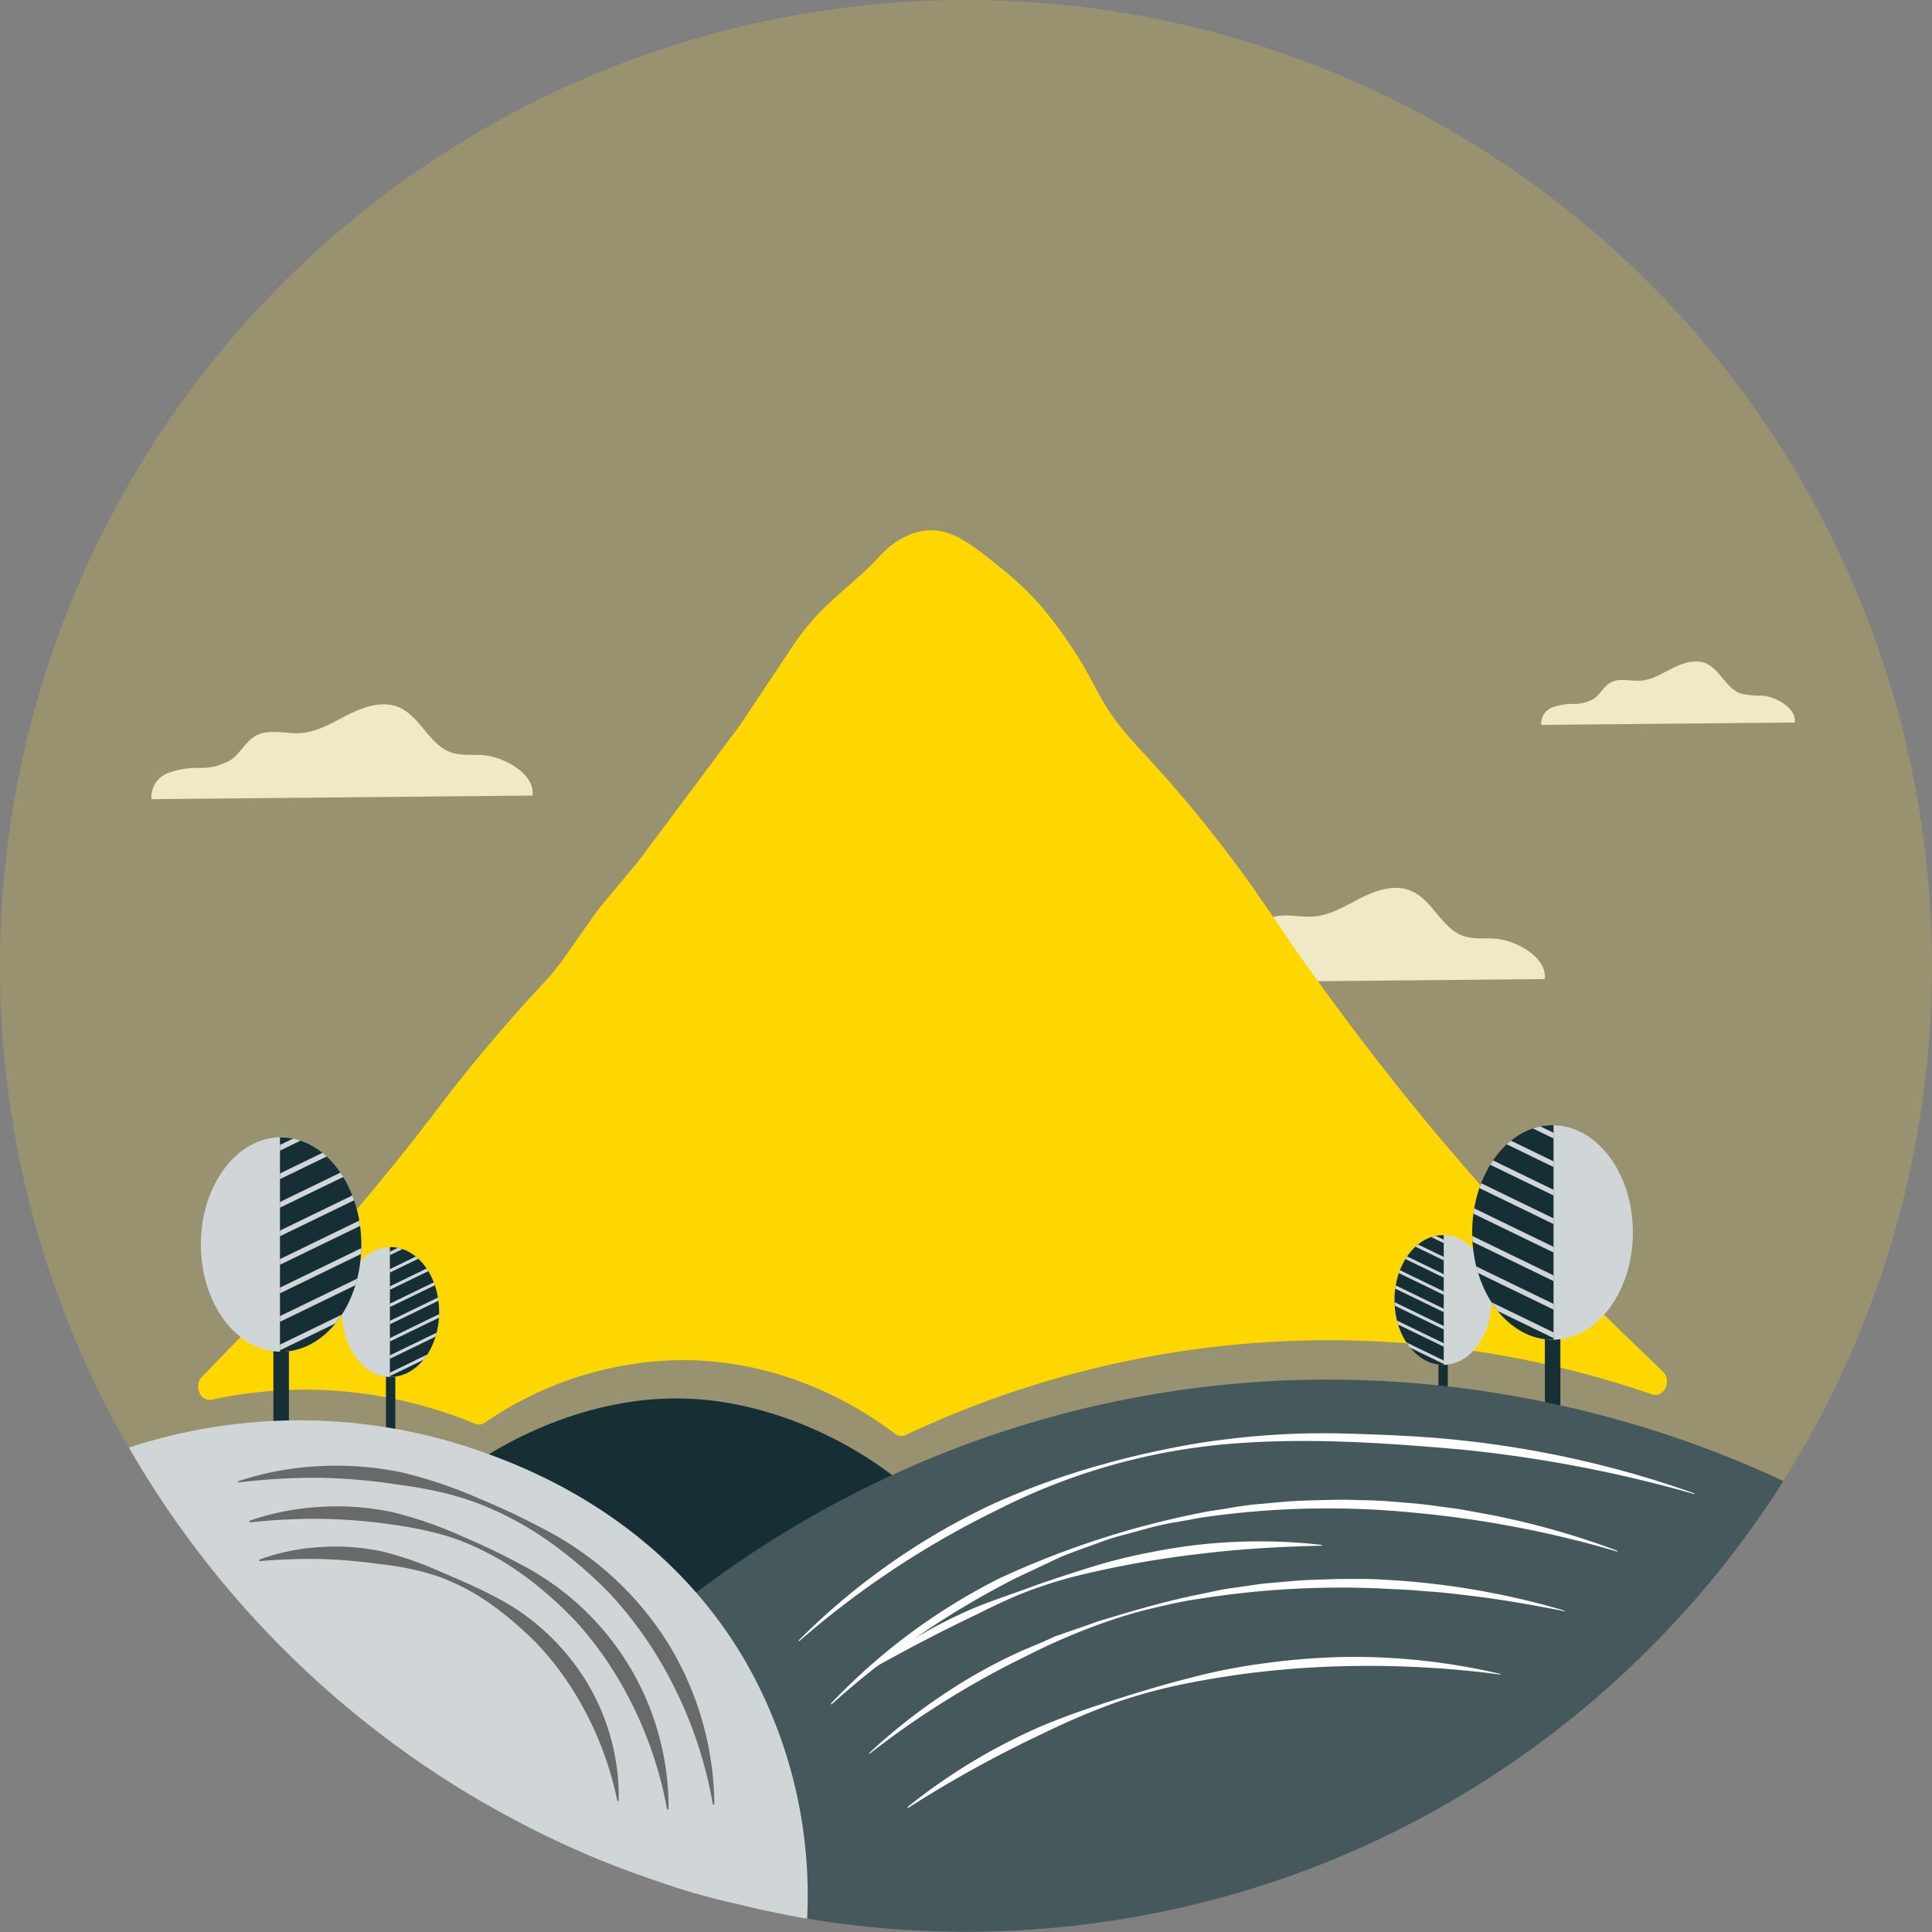 <svg xmlns="http://www.w3.org/2000/svg" xmlns:xlink="http://www.w3.org/1999/xlink" viewBox="0 0 278.57 278.57"><rect x="0" y="0" width="278.57" height="278.57" fill="#808080" stroke="none"/><defs><style>.cls-1{fill:none;}.cls-2{fill:#ececec;}.cls-3{fill:#ffdf33;opacity:0.2;}.cls-4{fill:gold;}.cls-5{fill:#162f35;}.cls-6{fill:#d0d5d7;}.cls-7{clip-path:url(#clip-path);}.cls-8{clip-path:url(#clip-path-2);}.cls-9{clip-path:url(#clip-path-3);}.cls-10{clip-path:url(#clip-path-4);}.cls-11{fill:#45595d;}.cls-12{opacity:0.8;}.cls-13{fill:#4d4d4d;}.cls-14{fill:#fff;}</style><clipPath id="clip-path"><path class="cls-1" d="M208.17,178.09h-.1c-3.86,0-7,4.19-7,9.35s3.14,9.36,7,9.36h.1Z"/></clipPath><clipPath id="clip-path-2"><path class="cls-1" d="M224,162.24h-.16c-6.39,0-11.57,6.93-11.57,15.47s5.18,15.46,11.57,15.46H224Z"/></clipPath><clipPath id="clip-path-3"><path class="cls-1" d="M56.22,179.82h.1c3.87,0,7,4.19,7,9.36s-3.14,9.35-7,9.35h-.1Z"/></clipPath><clipPath id="clip-path-4"><path class="cls-1" d="M40.37,164h.16c6.39,0,11.57,6.93,11.57,15.47S46.92,194.9,40.53,194.9h-.16Z"/></clipPath></defs><title>Asset 1</title><g id="Layer_2" data-name="Layer 2"><g id="Layer_1-2" data-name="Layer 1"><path class="cls-2" d="M222.72,141.17c.42-3-3.89-5.56-7.12-5.82-1.54-.12-3.15.11-4.61-.4-3.16-1.1-4.43-5.19-7.52-6.49-2.31-1-5-.11-7.21,1s-4.45,2.54-6.95,2.7c-2.18.14-4.54-.67-6.45.4-1.41.79-2.16,2.42-3.46,3.39a8.35,8.35,0,0,1-4.54,1.23,12.71,12.71,0,0,0-4.68.76,3.7,3.7,0,0,0-2.34,3.75Z"/><path class="cls-2" d="M76.77,114.71c.42-3-3.88-5.56-7.12-5.82-1.54-.13-3.14.11-4.61-.4-3.16-1.1-4.43-5.19-7.52-6.5-2.31-1-5-.1-7.21,1s-4.45,2.55-7,2.71c-2.18.14-4.54-.67-6.44.39-1.42.8-2.16,2.43-3.47,3.4a8.35,8.35,0,0,1-4.54,1.23,12.62,12.62,0,0,0-4.67.76,3.69,3.69,0,0,0-2.35,3.75Z"/><path class="cls-2" d="M258.78,104.18c.28-2-2.59-3.72-4.75-3.89A12.11,12.11,0,0,1,251,100c-2.12-.73-3-3.47-5-4.34-1.55-.65-3.32-.07-4.82.68s-3,1.7-4.64,1.81c-1.46.09-3-.44-4.31.27-.94.52-1.44,1.62-2.31,2.26a5.56,5.56,0,0,1-3,.82,8.68,8.68,0,0,0-3.13.51,2.48,2.48,0,0,0-1.56,2.51Z"/><circle class="cls-3" cx="139.28" cy="139.28" r="139.28"/><path class="cls-4" d="M81.47,137.93l3.78-5.39c.56-.81,1.16-1.58,1.78-2.34l5-6,14.62-19.57q3.84-5.77,7.69-11.53a34.26,34.26,0,0,1,5.81-6.68l4.13-3.68a28.61,28.61,0,0,0,2.28-2.26c3.2-3.55,6.16-3.93,7.14-4,3.58-.25,6.41,2,10.67,5.46A44,44,0,0,1,150,87.28a62.48,62.48,0,0,1,8.17,12.32c3.94,7.14,5.92,7.36,14.84,18.33,7.22,8.88,10.7,14.63,14.37,19.83,23.47,33.28,42.77,50.63,52.38,60,1.38,1.33.19,3.87-1.55,3.29a143.08,143.08,0,0,0-107.63,5.86,1.47,1.47,0,0,1-1.52-.17c-4.64-3.52-15.91-10.87-31.43-10.62a50.86,50.86,0,0,0-27.7,9,1.48,1.48,0,0,1-1.42.17,64.59,64.59,0,0,0-22.39-4.88,63.16,63.16,0,0,0-15.55,1.4c-1.67.35-2.71-2-1.45-3.29,6.55-6.81,18.68-18.66,33.21-37.65,1.13-1.48,4.52-6,9.59-11.92,2.51-2.92,4.74-5.37,6.49-7.24A33.7,33.7,0,0,0,81.47,137.93Z"/><rect class="cls-5" x="222.75" y="181.84" width="2.24" height="28.66"/><rect class="cls-5" x="207.4" y="189.94" width="1.35" height="17.34"/><ellipse class="cls-6" cx="208.07" cy="187.44" rx="7" ry="9.36"/><path class="cls-5" d="M208.17,178.09h-.1c-3.86,0-7,4.19-7,9.35s3.14,9.36,7,9.36h.1Z"/><g class="cls-7"><rect class="cls-6" x="200.62" y="179.86" width="9.31" height="0.45" transform="translate(99.2 -71.54) rotate(25.88)"/><rect class="cls-6" x="200.62" y="177.37" width="9.31" height="0.45" transform="translate(98.11 -71.79) rotate(25.88)"/><rect class="cls-6" x="200.09" y="182.21" width="9.78" height="0.45" transform="translate(100.2 -71.18) rotate(25.88)"/><rect class="cls-6" x="200.14" y="184.72" width="9.78" height="0.45" transform="translate(101.3 -70.95) rotate(25.88)"/><rect class="cls-6" x="199.64" y="187.06" width="10.15" height="0.45" transform="translate(102.29 -70.58) rotate(25.88)"/><rect class="cls-6" x="199.15" y="189.44" width="10.67" height="0.45" transform="translate(103.3 -70.24) rotate(25.88)"/><rect class="cls-6" x="199.29" y="191.99" width="10.67" height="0.45" transform="translate(104.43 -70.04) rotate(25.88)"/><rect class="cls-6" x="199.29" y="194.48" width="10.67" height="0.45" transform="translate(105.52 -69.79) rotate(25.88)"/></g><ellipse class="cls-6" cx="223.87" cy="177.71" rx="11.57" ry="15.46"/><path class="cls-5" d="M224,162.24h-.16c-6.39,0-11.57,6.93-11.57,15.47s5.18,15.46,11.57,15.46H224Z"/><g class="cls-8"><rect class="cls-6" x="211.54" y="165.18" width="15.38" height="0.74" transform="translate(94.25 -79.09) rotate(25.88)"/><rect class="cls-6" x="211.54" y="161.06" width="15.38" height="0.74" transform="translate(92.46 -79.5) rotate(25.88)"/><rect class="cls-6" x="210.66" y="169.05" width="16.16" height="0.74" transform="translate(95.9 -78.49) rotate(25.88)"/><rect class="cls-6" x="210.75" y="173.21" width="16.16" height="0.74" transform="translate(97.72 -78.11) rotate(25.88)"/><rect class="cls-6" x="209.93" y="177.07" width="16.77" height="0.74" transform="translate(99.36 -77.5) rotate(25.88)"/><rect class="cls-6" x="209.12" y="181" width="17.63" height="0.74" transform="translate(101.03 -76.94) rotate(25.88)"/><rect class="cls-6" x="209.35" y="185.23" width="17.63" height="0.74" transform="translate(102.9 -76.62) rotate(25.88)"/><rect class="cls-6" x="209.35" y="189.34" width="17.63" height="0.74" transform="translate(104.7 -76.21) rotate(25.88)"/></g><rect class="cls-5" x="39.41" y="183.57" width="2.24" height="28.66" transform="translate(81.07 395.8) rotate(180)"/><rect class="cls-5" x="55.65" y="191.68" width="1.35" height="17.34" transform="translate(112.65 400.7) rotate(180)"/><ellipse class="cls-6" cx="56.32" cy="189.18" rx="7" ry="9.36"/><path class="cls-5" d="M56.22,179.82h.1c3.87,0,7,4.19,7,9.36s-3.14,9.35-7,9.35h-.1Z"/><g class="cls-9"><rect class="cls-6" x="54.48" y="181.59" width="9.31" height="0.45" transform="translate(191.7 319.59) rotate(154.12)"/><rect class="cls-6" x="54.48" y="179.11" width="9.31" height="0.45" transform="translate(190.61 314.86) rotate(154.12)"/><rect class="cls-6" x="54.53" y="183.94" width="9.78" height="0.45" transform="translate(193.28 323.92) rotate(154.12)"/><rect class="cls-6" x="54.48" y="186.45" width="9.78" height="0.45" transform="translate(194.28 328.72) rotate(154.12)"/><rect class="cls-6" x="54.61" y="188.79" width="10.15" height="0.45" transform="translate(195.89 333.02) rotate(154.12)"/><rect class="cls-6" x="54.58" y="191.17" width="10.67" height="0.45" transform="translate(197.37 337.43) rotate(154.12)"/><rect class="cls-6" x="54.44" y="193.73" width="10.67" height="0.45" transform="translate(198.21 342.36) rotate(154.12)"/><rect class="cls-6" x="54.44" y="196.21" width="10.67" height="0.45" transform="translate(199.3 347.08) rotate(154.12)"/></g><ellipse class="cls-6" cx="40.53" cy="179.44" rx="11.57" ry="15.46"/><path class="cls-5" d="M40.37,164h.16c6.39,0,11.57,6.93,11.57,15.47S46.92,194.9,40.53,194.9h-.16Z"/><g class="cls-10"><rect class="cls-6" x="37.48" y="166.91" width="15.38" height="0.74" transform="translate(158.83 298.06) rotate(154.12)"/><rect class="cls-6" x="37.48" y="162.8" width="15.38" height="0.74" transform="translate(157.04 290.25) rotate(154.12)"/><rect class="cls-6" x="37.57" y="170.79" width="16.16" height="0.74" transform="translate(161.44 305.22) rotate(154.12)"/><rect class="cls-6" x="37.49" y="174.94" width="16.16" height="0.74" transform="translate(163.1 313.15) rotate(154.12)"/><rect class="cls-6" x="37.7" y="178.8" width="16.77" height="0.74" transform="translate(165.76 320.26) rotate(154.12)"/><rect class="cls-6" x="37.65" y="182.73" width="17.63" height="0.74" transform="translate(168.2 327.56) rotate(154.12)"/><rect class="cls-6" x="37.42" y="186.96" width="17.63" height="0.74" transform="translate(169.6 335.69) rotate(154.12)"/><rect class="cls-6" x="37.42" y="191.07" width="17.63" height="0.74" transform="translate(171.39 343.5) rotate(154.12)"/></g><path class="cls-5" d="M52.38,234.53c-2.73-12,21.39-33.56,46.3-32.88,23,.64,45.4,20.23,42.83,32.19-2.67,12.42-32.07,15.72-47.77,15.28C90.67,249,55.38,247.75,52.38,234.53Z"/><path class="cls-11" d="M257.14,213.55c-11.91-5.6-49.8-21.58-97.57-11.21C106.36,213.89,77.16,250.26,69.8,260a141.43,141.43,0,0,0,47.71,16.83,139.47,139.47,0,0,0,79-10.55,139.91,139.91,0,0,0,60.65-52.76Z"/><path class="cls-6" d="M18.53,208.74a78.88,78.88,0,0,1,49.83.19c7,2.41,27.12,9.71,39.29,30.91a67.93,67.93,0,0,1,8.73,36.82c-3-.53-6.25-1.18-9.59-2C103.3,273.86,100,273,97,272s-6.58-2.23-10.1-3.66c-2.5-1-4.87-2.07-7.1-3.12s-4.63-2.27-7.07-3.6-4.72-2.67-6.85-4c-3.54-2.2-7.32-4.77-11.22-7.77a139.41,139.41,0,0,1-11.07-9.44,139.36,139.36,0,0,1-25-31.7Z"/><g class="cls-12"><path class="cls-13" d="M34.47,213.53a44.09,44.09,0,0,1,11.59-2.13,45.89,45.89,0,0,1,11.81.89,65.73,65.73,0,0,1,11.19,3.77,107.22,107.22,0,0,1,10.6,5.08,45.83,45.83,0,0,1,17,16.35A45.15,45.15,0,0,1,103,260.11a.11.11,0,0,1-.11.11.11.11,0,0,1-.11-.09,61.35,61.35,0,0,0-8.09-21.44,56.15,56.15,0,0,0-6.91-9.07A63.8,63.8,0,0,0,79,222.14a47.3,47.3,0,0,0-10.23-5.43,42.2,42.2,0,0,0-5.57-1.63c-1.88-.43-3.78-.76-5.68-1a82.94,82.94,0,0,0-11.46-1,90.18,90.18,0,0,0-11.57.66.11.11,0,0,1-.05-.22Z"/></g><g class="cls-12"><path class="cls-13" d="M36,219.27a36.94,36.94,0,0,1,10.27-2,38.44,38.44,0,0,1,10.48.8,57.61,57.61,0,0,1,9.89,3.45,102.51,102.51,0,0,1,9.38,4.55,39.48,39.48,0,0,1,20.38,34.75.1.1,0,0,1-.11.1.11.11,0,0,1-.11-.08,56.89,56.89,0,0,0-7.17-19,51.4,51.4,0,0,0-6-8.08c-1.17-1.21-2.36-2.4-3.64-3.51a49.25,49.25,0,0,0-4-3.21,39.71,39.71,0,0,0-9-4.9,35.09,35.09,0,0,0-4.92-1.44c-1.67-.38-3.35-.66-5-.89A79.58,79.58,0,0,0,46.33,219a84.27,84.27,0,0,0-10.25.51.11.11,0,0,1-.12-.1A.12.12,0,0,1,36,219.27Z"/></g><g class="cls-12"><path class="cls-13" d="M37.48,224.84a30.74,30.74,0,0,1,8.71-1.77,32.57,32.57,0,0,1,8.92.63,51,51,0,0,1,8.41,2.92c2.71,1.17,5.41,2.3,8,3.7a32.41,32.41,0,0,1,7.32,5.16,33.63,33.63,0,0,1,5.73,7,32,32,0,0,1,4.64,17.11.11.11,0,0,1-.11.11.12.12,0,0,1-.1-.09,48.26,48.26,0,0,0-6.39-15.91,42.78,42.78,0,0,0-5.2-6.72,51.35,51.35,0,0,0-6.51-5.6,32.48,32.48,0,0,0-7.68-4.07,39.81,39.81,0,0,0-8.47-1.79,76.61,76.61,0,0,0-8.56-.73,84.89,84.89,0,0,0-8.7.3.11.11,0,0,1-.12-.1A.12.12,0,0,1,37.48,224.84Z"/></g><path class="cls-14" d="M115.2,236.49a98.49,98.49,0,0,1,28.11-19.7A111.39,111.39,0,0,1,159.53,211c2.76-.77,5.56-1.42,8.36-2s5.64-1.08,8.5-1.42a113.76,113.76,0,0,1,17.21-.89c5.74.16,11.47.37,17.19,1a146.81,146.81,0,0,1,33.53,7.64.07.07,0,0,1,0,.08.05.05,0,0,1-.07,0A192.18,192.18,0,0,0,210.66,209c-11.36-1-22.82-1.77-34.2-.74a90.24,90.24,0,0,0-32.71,9.48,130.71,130.71,0,0,0-28.46,18.85.06.06,0,0,1-.09,0A.08.08,0,0,1,115.2,236.49Z"/><path class="cls-14" d="M119.8,245.64a87.68,87.68,0,0,1,24.39-18.1,128,128,0,0,1,28.93-9.41c1.24-.27,2.51-.41,3.76-.63s2.51-.4,3.78-.56c2.53-.2,5.06-.52,7.61-.58s5.09-.19,7.64-.06c1.27,0,2.54.06,3.81.13l3.81.31c1.27.1,2.53.26,3.8.44s2.52.31,3.77.54l3.76.69c1.25.22,2.49.53,3.73.79a114.9,114.9,0,0,1,14.58,4.39.06.06,0,1,1,0,.12,154,154,0,0,0-29.72-5.64,125.38,125.38,0,0,0-30.17.74l-3.73.67a36,36,0,0,0-3.71.79l-3.66,1a30.35,30.35,0,0,0-3.62,1.13L155,223.69l-1.76.68c-.59.24-1.15.53-1.72.79l-3.43,1.62c-1.14.53-2.28,1.07-3.38,1.68a122,122,0,0,0-24.79,17.27.05.05,0,0,1-.08,0A0,0,0,0,1,119.8,245.64Z"/><path class="cls-14" d="M125.32,252.78a83.33,83.33,0,0,1,10.43-8.28A76.79,76.79,0,0,1,147.39,238l3.08-1.3L152,236c.52-.21,1.05-.37,1.57-.56l3.16-1.09,1.56-.56c.53-.18,1.06-.32,1.6-.48,4.24-1.29,8.51-2.5,12.87-3.39l3.26-.68c1.1-.21,2.2-.34,3.3-.5s2.2-.34,3.31-.45L186,228c2.21-.23,4.44-.22,6.66-.33,1.12,0,2.23,0,3.34,0s2.23,0,3.34.09a112.45,112.45,0,0,1,26.23,4.47.07.07,0,0,1,.05.08.07.07,0,0,1-.08,0c-4.34-.86-8.7-1.63-13.08-2.17-2.19-.26-4.38-.55-6.58-.68-1.1-.07-2.2-.2-3.3-.25l-3.3-.16a129.34,129.34,0,0,0-26.36,1.48c-2.19.3-4.34.8-6.49,1.3a64.26,64.26,0,0,0-6.37,1.83,92,92,0,0,0-12.18,5.17,126.56,126.56,0,0,0-22.44,14,.06.06,0,0,1-.08,0A.07.07,0,0,1,125.32,252.78Z"/><path class="cls-14" d="M130.84,260.57a84.08,84.08,0,0,1,19.27-11.66c3.48-1.47,7-2.67,10.62-3.82s7.18-2.23,10.83-3.15a85.18,85.18,0,0,1,11.09-2.16,98.89,98.89,0,0,1,11.28-.87,92.7,92.7,0,0,1,22.41,2.45.08.08,0,0,1,0,.08.06.06,0,0,1-.07,0A144.61,144.61,0,0,0,194,240.24a131.06,131.06,0,0,0-22.24,2.36,78.44,78.44,0,0,0-10.85,2.87,103,103,0,0,0-10.32,4.38,170.54,170.54,0,0,0-19.63,10.82.06.06,0,1,1-.07-.1Z"/><path class="cls-14" d="M125.25,240.78A69.76,69.76,0,0,1,140.1,232c2.66-1.12,5.39-2,8.1-3s5.44-1.88,8.18-2.75a77.25,77.25,0,0,1,8.36-2.2c2.82-.58,5.67-1.07,8.54-1.37a79.67,79.67,0,0,1,17.26.07s.06,0,.06.07a.06.06,0,0,1-.06.05c-5.75.13-11.45.44-17.11,1.13a144.37,144.37,0,0,0-16.87,2.91,65.81,65.81,0,0,0-8.22,2.47c-2.67,1-5.25,2.28-7.81,3.54-5.16,2.47-10.2,5.11-15.21,7.94a.08.08,0,0,1-.09,0A.08.08,0,0,1,125.25,240.78Z"/></g></g></svg>